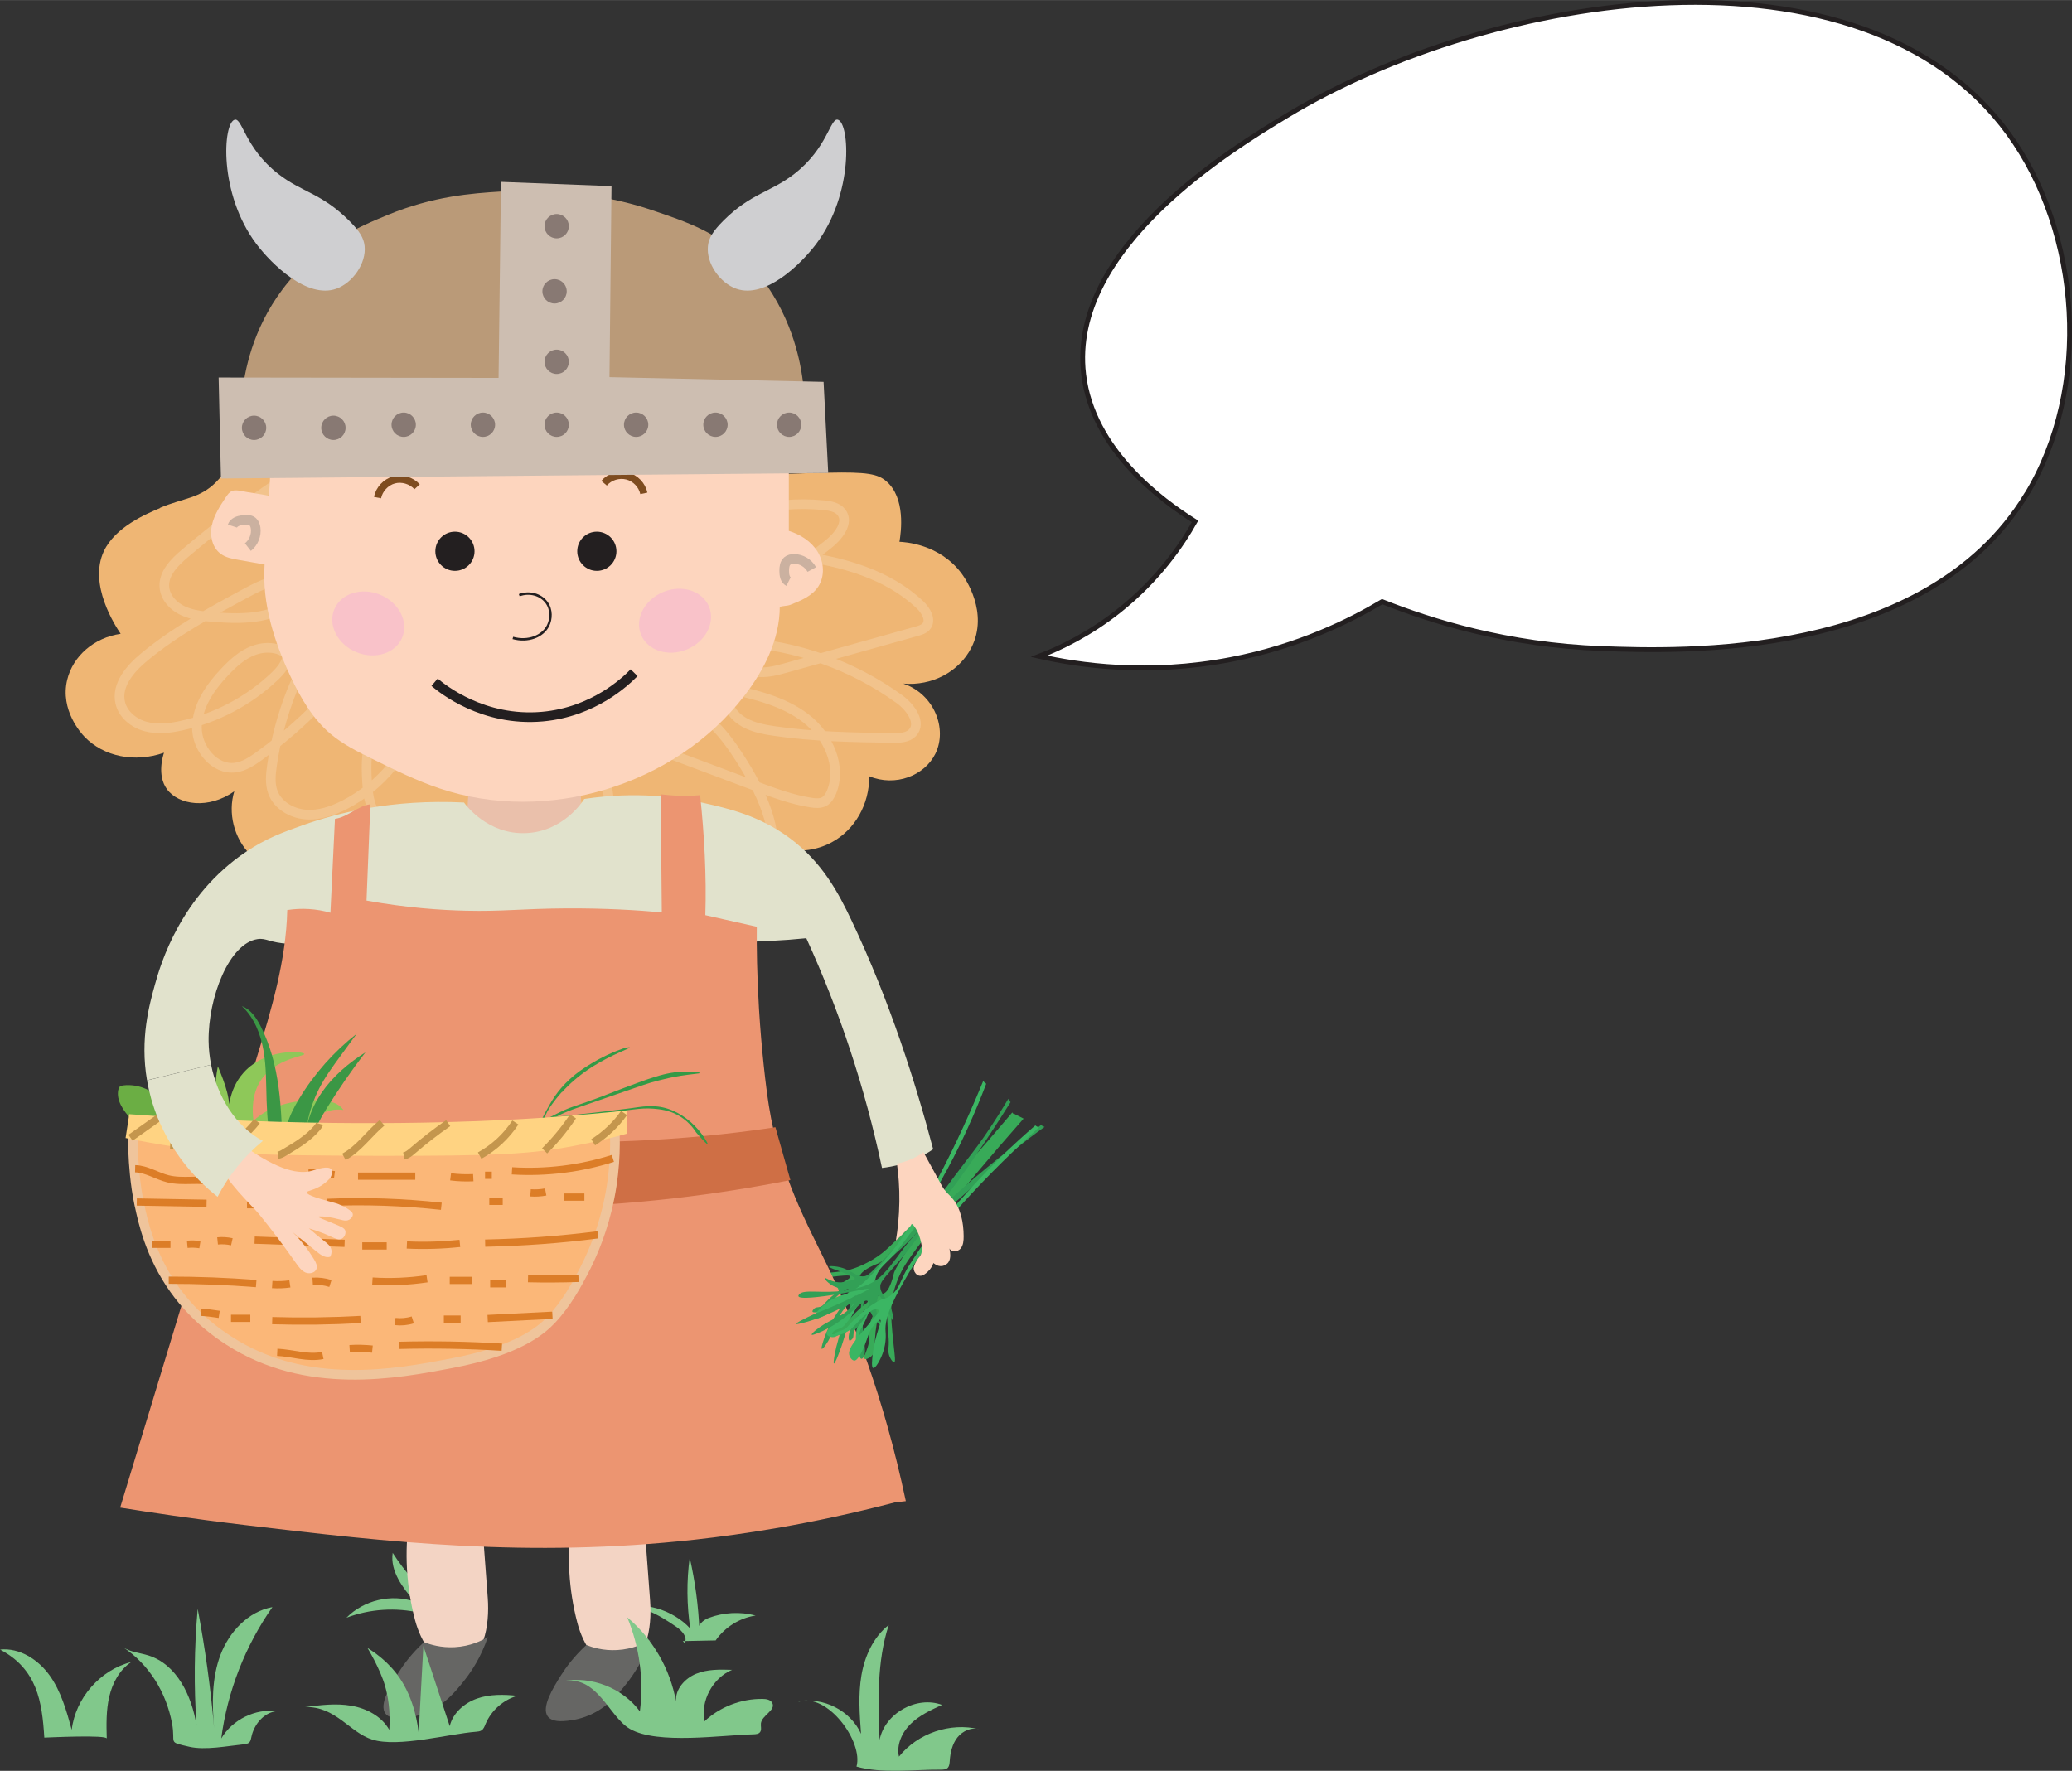<?xml version="1.0" encoding="UTF-8"?><svg id="Layer_2" xmlns="http://www.w3.org/2000/svg" width="75.72mm" height="64.72mm" viewBox="0 0 214.65 183.46"><rect x="0" y="0" width="214.65" height="183.46" fill="#333333" stroke="none"/><defs><style>.cls-1,.cls-2,.cls-3,.cls-4,.cls-5,.cls-6,.cls-7,.cls-8{fill:none;}.cls-1,.cls-9,.cls-10,.cls-11,.cls-12,.cls-13,.cls-14,.cls-15,.cls-16,.cls-17,.cls-18,.cls-19,.cls-20,.cls-21,.cls-22,.cls-23,.cls-24,.cls-25,.cls-26,.cls-27,.cls-28,.cls-29,.cls-30,.cls-31,.cls-32{stroke-width:0px;}.cls-33{fill:#fff;stroke-width:.5px;}.cls-33,.cls-2,.cls-3,.cls-4,.cls-34,.cls-5,.cls-6,.cls-7,.cls-8{stroke-miterlimit:10;}.cls-33,.cls-5,.cls-8{stroke:#231f20;}.cls-2{stroke:#7e4c1f;}.cls-2,.cls-3,.cls-4{stroke-width:.75px;}.cls-3{stroke:#c4964d;}.cls-4{stroke:#dc7d27;}.cls-34{fill:#fbb778;stroke:#efc49b;}.cls-6{stroke:#f2c38c;}.cls-7{stroke:#cbb1a0;}.cls-9{fill:#f9c2c9;}.cls-10{fill:#81c88b;}.cls-11{fill:#887973;}.cls-12{fill:#3b9745;}.cls-13{fill:#38aa58;}.cls-14{fill:#3bb663;}.cls-15{fill:#349a46;}.cls-16{fill:#231f20;}.cls-17{fill:#cfcfd1;}.cls-18{fill:#e1e2cc;}.cls-19{fill:#cf6f45;}.cls-20{fill:#cdbeb1;}.cls-21{fill:#8ec859;}.cls-22{fill:#666664;}.cls-23{fill:#32a056;}.cls-24{fill:#ba9a78;}.cls-25{fill:#6bae44;}.cls-26{fill:#ec9571;}.cls-27{fill:#fdd5bf;}.cls-28{fill:#fdd5be;}.cls-29{fill:#ffd382;}.cls-30{fill:#efb674;}.cls-31{fill:#f3d4c4;}.cls-32{fill:#eac0ab;}.cls-8{stroke-width:.25px;}</style></defs><g id="Layer_1-2"><path class="cls-10" d="m43.55,167.1c-2.53-.59-5.23-.42-7.66.5,1.78-1.82,4.65-2.5,7.06-1.67-1.24-1.45-2.55-3.16-2.27-5.05,1.24,1.93,2.77,3.67,4.54,5.14-.77-1.02.03-2.78,1.31-2.85.1,1.44.2,2.88.3,4.31-1.13-.53-2.57-.34-3.52.47-.23-.19-.34-.5-.28-.79"/><path class="cls-10" d="m70.92,170.21c.35-.6-.29-1.28-.86-1.67-1.8-1.24-3.93-2.52-6.05-1.96,2.63-.72,5.64.14,7.5,2.14-.37-2.43-.39-4.92-.06-7.35.57,2.5.91,5.05,1.01,7.61-.3-.56.37-1.14.96-1.36,1.54-.58,3.27-.67,4.86-.25-1.65.25-3.18,1.2-4.14,2.58-1.14.02-2.27.05-3.41.07"/><path class="cls-1" d="m29.09,167.25c.07,1.61-.01,3.22-.23,4.81"/><path class="cls-13" d="m99.05,123.29c1.68-1.92,1.73-2.19,3.31-3.9,1.29-1.4,2.42-2.48,3.19-3.18-.23-.32-.45-.64-.68-.96-6.81,8.06-12.11,13.51-13.51,14.59-1.76,1.36-3.48,1.74-3.48,1.74-.17.04-.3.06-.55.1-.79.13-1.65.22-3.92.31-.99.04-1.55.05-1.56.2,0,.14.43.31.46.32.53.21.98.08,1.09.05.86-.24,1.76-.17,2.64-.27,1.28-.15,2.01-.23,2.05-.05.04.19-.67.56-.92.69-.73.38-1.58.67-2.71.89-.92.18-1.48.2-1.75.77-.08.16-.16.43-.09.55.13.2.63-.24,1.37-.56,1.09-.47,1.2-.03,2.17-.48.82-.38,1.46-1.02,1.66-.76.04.06.09.19.09.31.02.22-.07.39-.12.47-.43.79-.6.99-.6.99-.69.79-1.04,1.18-1.12,1.33-.38.69-.54,1.58-.41,1.68.06.05.18-.08.21-.11.21-.22.18-.54.28-.86.1-.31.26-.46.48-.69.11-.12,1.36-1.47,2.03-2.98.28-.64.24-.79.31-1.05,0,0,.06-.18.16-.36.35-.62,1.76-1.14,1.76-1.14.35-.11.99-.67,2.27-1.75,2.87-2.43,5.73-5.69,5.9-5.88Z"/><path class="cls-30" d="m16.59,52.63c-1.46.62-4.65,1.96-5.83,4.47-1.62,3.45,1.18,7.73,1.74,8.56-2.76.4-4.95,2.31-5.54,4.77-.76,3.14,1.48,5.57,1.79,5.89,1.99,2.08,5.23,2.72,8.24,1.66-.1.3-.75,2.32.3,3.77,1.21,1.67,4.33,2.11,6.98.23-.68,2.25-.03,4.85,1.63,6.52s4.26,2.34,6.51,1.67c.67-.2,1.31-.5,2-.66,1.2-.27,2.45-.05,3.67.16,7.86,1.34,15.83,2.1,23.8,2.26,5.68.12,11.37-.07,17.06.07,1.83.04,4.22.3,4.56-.58.47-1.21-3.21-3.78-6.63-5.88,2.46,2.65,6.3,3.32,9.26,1.74,2.44-1.3,3.94-3.96,3.92-6.86,2.72,1.12,5.74-.06,6.86-2.35,1.26-2.59-.14-6.17-3.33-7.25,2.98.26,5.78-1.23,7.05-3.72,1.85-3.64-.68-7.23-.98-7.64-2.29-3.13-5.98-3.31-6.47-3.33.17-1.01.66-4.55-1.37-6.28-.87-.75-1.98-.97-6.03-.88-3.55.08-5.33.11-7.19.41-7.57,1.2-15.77-1.44-33.93-1.53-5.7-.03-11.4.11-17.09.51-1.05.07-2.6-.11-3.58.28-.83.33-1.2.9-1.6,1.3-1.7,1.72-3.38,1.64-5.81,2.67Z"/><path class="cls-6" d="m28.9,49.94c-3.39,2.28-6.64,4.75-9.75,7.4-1.07.91-2.22,2.06-2.12,3.46.07,1.1.93,2.02,1.93,2.48s2.12.56,3.22.65c3.11.25,6.82.23,8.6-2.33.18-.26.34-.59.22-.89-.1-.25-.37-.38-.63-.46-1.6-.5-3.28.33-4.76,1.12-3.71,2-7.44,4.02-10.68,6.71-1.45,1.2-2.91,2.91-2.47,4.74.29,1.21,1.4,2.11,2.61,2.44s2.49.19,3.71-.08c3.59-.77,6.97-2.55,9.64-5.08.66-.63,1.32-1.39,1.36-2.3-.95-.8-2.36-.85-3.52-.41s-2.11,1.3-2.96,2.2c-1.51,1.59-2.87,3.54-2.9,5.73s1.82,4.49,3.99,4.2c.9-.12,1.7-.65,2.44-1.18,3.28-2.36,6.25-5.14,8.82-8.25.39-.47.78-1.07.55-1.63-.12-.29-.38-.49-.66-.62-1.11-.54-2.51-.13-3.43.7s-1.46,1.99-1.92,3.14c-.97,2.46-1.65,5.04-2.02,7.66-.13.91-.22,1.87.1,2.74.5,1.34,1.92,2.17,3.34,2.3s2.83-.36,4.1-1.01c3.74-1.92,6.62-5.43,7.78-9.46-1.61-.91-3.77.13-4.68,1.74s-.9,3.56-.78,5.41c.1,1.45.33,3.05,1.47,3.95.75.6,1.75.76,2.71.88,1.69.21,3.38.34,5.08.39.57.02,1.16.02,1.68-.22.6-.28.99-.86,1.36-1.41,1.65-2.45,3.37-5.13,3.26-8.08-.67-.16-1.39-.08-2.01.22-.62.92-.5,2.19.03,3.17s1.39,1.73,2.26,2.42c2.92,2.32,6.08,4.33,9.43,5.97.23-2.53-.11-4.91-.48-7.42-.21-1.45-1-3.26-2.46-3.11-.65,2.33-1.25,4.99.04,7.03.82,1.3,2.24,2.06,3.6,2.77,2.6,1.36,5.21,2.72,7.81,4.08,1.11.58,2.25,1.17,3.49,1.38s2.62-.02,3.51-.9c.62-.61.94-1.45,1.12-2.29.86-3.98-1.13-7.99-3.33-11.42-1.69-2.63-3.94-5.4-7.06-5.64-.28-.02-.6-.01-.82.17-.29.23-.32.65-.33,1.02-.02.75-.04,1.49-.05,2.24-.01.42-.01.87.21,1.22.24.38.7.57,1.13.73,2.84,1.07,5.69,2.13,8.53,3.2,1.9.71,3.81,1.43,5.82,1.74.45.07.94.11,1.34-.1.37-.2.6-.59.77-.98,1.12-2.69-.37-5.9-2.68-7.67s-5.25-2.45-8.1-3.08c-.38,1.19.31,2.52,1.33,3.25s2.29.98,3.53,1.16c4.06.6,8.18.66,12.28.72.72.01,1.53-.02,2.03-.54.96-1.03-.2-2.64-1.34-3.47-4.85-3.52-10.73-5.61-16.72-5.93-.72,1.01.12,2.52,1.29,2.94s2.45.08,3.64-.25c4.53-1.27,9.06-2.54,13.59-3.81.35-.1.71-.21.95-.48.58-.67-.02-1.69-.67-2.29-3.31-3.12-7.93-4.41-12.43-5.03-1.98-.27-4.1-.41-5.86.52s-2.89,3.32-1.82,5.01c1.51.23,2.91-.76,4.11-1.69,2.16-1.66,4.31-3.33,6.47-4.99,1.08-.84,2.27-2.3,1.42-3.38-.41-.52-1.13-.65-1.8-.72-2.73-.27-5.51-.03-8.15.7-1.06.29-2.31,1.01-2.13,2.09.11.68.81,1.13,1.5,1.18s1.35-.19,1.98-.45c.95-.39,1.99-.91,2.27-1.9s-.93-2.19-1.71-1.53"/><path class="cls-31" d="m66.84,158.99c.17,2.29.34,4.58.51,6.87.21,2.81-.38,6.62-3.18,6.86-2.28.2-3.76-2.35-4.35-4.56-.91-3.44-1.12-7.06-.6-10.58,2.25-.09,4.79-.06,7.04.13.35.03.74.08.99.33s-.05.86-.4.94Z"/><path class="cls-22" d="m60.74,170.43c-1.26,1.16-2.1,2.3-2.66,3.19-.76,1.22-2.05,3.28-1.32,4.22.18.23.58.53,1.6.47.56-.03,1.35-.12,2.25-.44,2.16-.77,3.38-2.3,4.32-3.48.72-.91,1.72-2.39,2.43-4.49-.58.35-1.79.96-3.43,1.05-1.44.08-2.57-.28-3.18-.52Z"/><path class="cls-31" d="m50.02,158.69c.17,2.29.34,4.58.51,6.87.21,2.81-.38,6.62-3.18,6.86-2.28.2-3.76-2.35-4.35-4.56-.91-3.44-1.12-7.06-.6-10.58,2.25-.09,4.79-.06,7.04.13.35.03.74.08.99.33s-.05.86-.4.94Z"/><path class="cls-22" d="m43.92,170.13c-1.26,1.16-2.1,2.3-2.66,3.19-.76,1.22-2.05,3.28-1.32,4.22.18.23.58.53,1.6.47.56-.03,1.35-.12,2.25-.44,2.16-.77,3.38-2.3,4.32-3.48.72-.91,1.72-2.39,2.43-4.49-.58.35-1.79.96-3.43,1.05-1.44.08-2.57-.28-3.18-.52Z"/><path class="cls-32" d="m60.13,87.6c.01-1.83.03-3.66.04-5.49-3.75-.67-7.79-1.4-11.54-2.07-.12,2.27-.24,4.55-.36,6.82,4.52.55,7.33.19,11.86.74Z"/><path class="cls-18" d="m21.87,110.31c-.16-.82-.25-1.64-.26-2.45-.05-4.58,2.15-10.15,5.08-10.57.94-.13,1.18.37,3.24.49,1.91.11,3.3-.24,4.13-.42,1.74-.37,2.26-.24,8.29-.37,6.73-.14,6.64-.31,10.24-.34,9.04-.08,11.21.96,20.31,1,3.84.01,6.94-.16,8.8-.29.61-.05,1.22-.1,1.83-.16,3.48,7.61,6.11,15.61,7.84,23.8,1.2-.14,2.73-.48,4.3-1.33.36-.19.7-.4,1-.61-1.79-6.8-4.5-15.38-8.46-23.71-1.38-2.91-3.03-6.01-6.38-8.51-3.16-2.35-6.38-3.08-8.96-3.66-2.61-.59-6.92-1.22-12.34-.41-.17.27-2.17,3.37-6.02,3.54-3.99.18-6.29-2.95-6.44-3.17-7.46-.37-13.1,1.08-16.64,2.33-2.11.75-3.86,1.38-5.93,2.77-6.77,4.53-8.87,11.66-9.43,13.69-.6,2.16-1.58,5.67-.84,9.99"/><path class="cls-26" d="m34.7,84.83c-.16,3.24-.32,6.48-.47,9.73-1.45-.42-2.99-.51-4.47-.28-.12,5.23-1.64,10.29-3.15,15.25-4.72,15.55-9.44,31.1-14.16,46.66,2.87.46,7.39,1.15,12.94,1.81,14.89,1.78,29.31,3.42,46.6,1.51,4.88-.54,12.05-1.59,20.69-3.85.39-.05.77-.09,1.16-.14-2.33-11-5.51-18.92-8.04-24.21-2.17-4.53-4.99-9.44-6.15-16.77-.32-2.02-.76-5.8-1.02-9.99-.21-3.49-.25-6.42-.23-8.54-1.78-.4-3.55-.8-5.33-1.2.13-4.08-.11-8.37-.54-12.43-.84.07-1.77.09-2.77.03-.45-.03-.89-.07-1.31-.12.02,2.03.04,4.95.06,6.98.01,1.27.04,3.98.05,5.25-2.43-.22-5.88-.44-10.03-.41-4.52.03-6.4.33-10.27.24-2.57-.06-6.09-.29-10.29-1.05.13-3.33.27-6.66.4-9.98-1.33.17-2.33,1.33-3.66,1.51Z"/><path class="cls-19" d="m55.45,125.09c10.12-.17,19.03-1.36,26.43-2.83-.52-1.83-1.04-3.66-1.55-5.48-3.01.46-7.57,1.04-13.18,1.34-4.12.22-7.25.2-9.39.17-12.52-.13-28.65-.76-33.09-.94-.71,1.53-1.43,3.05-2.14,4.58,8.78,1.85,19.96,3.37,32.93,3.16Z"/><path class="cls-28" d="m81.72,47.05c0,2.64,0,5.31,0,7.95,1.2.37,2.33,1.09,2.99,2.17s.75,2.52.07,3.58c-.64.99-1.81,1.48-2.91,1.91-.33.13-.76.09-1.09.22-.01,3.38-1.63,6.57-3.7,9.24-7.17,9.27-20.43,13.29-31.54,9.56-2.38-.8-4.65-1.91-6.91-3.03-1.53-.75-3.08-1.52-4.39-2.62-1.85-1.57-3.1-3.73-4.13-5.92-1.72-3.67-2.97-7.58-2.7-11.63-.9-.16-1.81-.32-2.71-.48-.65-.11-1.32-.24-1.84-.63-.88-.64-1.14-1.88-.91-2.95s.84-2,1.44-2.9c.18-.27.37-.55.67-.66.28-.11.59-.05.89,0,.95.19,1.96.3,2.91.5.16-1.91.2-3.84.1-5.76,15.83.06,31.85-.12,47.68-.06,2.07,0,4.4.3,6.09,1.5Z"/><path class="cls-5" d="m45.02,70.68c.79.67,5.04,4.11,11.18,3.56,5.32-.48,8.63-3.67,9.49-4.55"/><path class="cls-8" d="m53.79,61.66c1.06-.39,2.21-.07,2.81.73.58.76.51,1.76.18,2.42-.55,1.12-2.07,1.72-3.65,1.28"/><circle class="cls-16" cx="47.13" cy="57.11" r="2.03"/><circle class="cls-16" cx="61.83" cy="57.11" r="2.03"/><ellipse class="cls-9" cx="69.93" cy="64.3" rx="3.81" ry="3.22" transform="translate(-19.27 31.63) rotate(-22.48)"/><ellipse class="cls-9" cx="38.15" cy="64.59" rx="3.22" ry="3.81" transform="translate(-36.12 75.14) rotate(-67.52)"/><path class="cls-7" d="m24.08,54.5c.13-.4.61-.56,1.02-.62.37-.06.79-.08,1.07.16.19.16.27.41.31.65.11.74-.21,1.53-.8,1.99"/><path class="cls-7" d="m81.69,60.25c-.38-.19-.45-.69-.45-1.11,0-.37.04-.79.33-1.03.19-.16.44-.21.69-.21.75,0,1.48.44,1.84,1.1"/><path class="cls-2" d="m39.11,51.55c.17-.86.86-1.6,1.7-1.83s1.81.06,2.4.71"/><path class="cls-2" d="m62.58,50.06c.57-.67,1.53-.97,2.39-.75s1.55.95,1.73,1.8"/><path class="cls-24" d="m83.34,43.07c.04-1.17,0-2.81-.34-4.71-.28-1.55-1.32-6.93-5.63-11.27-3-3.02-6.14-4.08-9.97-5.37-1.3-.44-7.3-2.39-15.51-1.88-3.02.19-7,.47-11.74,2.43-2.93,1.21-7.41,3.07-10.91,7.74-3.1,4.14-3.92,8.48-4.17,10.95,7.66.19,15.73.12,23.39.32,11.65.29,23.35.14,34.88,1.79Z"/><path class="cls-20" d="m22.65,39.1c.08,3.49.16,6.98.24,10.47,20.97-.19,41.94-.38,62.91-.57-.16-3.15-.32-6.29-.48-9.44-7.39-.16-14.79-.33-22.18-.49.07-6.6.14-13.19.21-19.79l-11.45-.44c-.08,6.77-.17,13.54-.25,20.31-9.66-.01-19.33-.03-28.99-.04Z"/><circle class="cls-11" cx="57.67" cy="23.43" r="1.26"/><circle class="cls-11" cx="57.45" cy="30.18" r="1.26"/><circle class="cls-11" cx="57.67" cy="37.48" r="1.26"/><circle class="cls-11" cx="57.67" cy="44" r="1.26"/><circle class="cls-11" cx="50.03" cy="44" r="1.26"/><circle class="cls-11" cx="41.82" cy="44" r="1.26"/><circle class="cls-11" cx="81.75" cy="44" r="1.26"/><circle class="cls-11" cx="74.12" cy="44" r="1.26"/><circle class="cls-11" cx="65.9" cy="44" r="1.26"/><circle class="cls-11" cx="34.54" cy="44.32" r="1.26"/><circle class="cls-11" cx="26.32" cy="44.32" r="1.26"/><path class="cls-17" d="m34.84,29.91c-3.02,1.07-6.68-2.53-8.26-4.61-3.97-5.25-3.48-12.57-2.27-12.9.8-.22,1.05,2.93,4.52,5.62,2.46,1.91,4.48,1.99,7.33,4.83,1.1,1.1,1.52,1.8,1.61,2.62.2,1.83-1.26,3.84-2.93,4.44Z"/><path class="cls-17" d="m76.27,29.91c3.02,1.07,6.68-2.53,8.26-4.61,3.97-5.25,3.48-12.57,2.27-12.9-.8-.22-1.05,2.93-4.52,5.62-2.46,1.91-4.48,1.99-7.33,4.83-1.1,1.1-1.52,1.8-1.61,2.62-.2,1.83,1.26,3.84,2.93,4.44Z"/><path class="cls-23" d="m98.96,121.76c1.8-2.41,2-2.56,3.05-4.09,1.07-1.55,1.89-2.9,2.45-3.84,0,.01,0,.03.01.04.05.15.14.24.22.31-5.78,9.21-9.32,13.36-11.59,15.4h0c-1.21,1.06-2.23,1.95-2.78,2.8-.8,1.23-.9,2.77-.95,3.61-.14,2.29.57,4.2.02,4.71-.03.03-.11.1-.18.07-.12-.04-.32-.36-.22-2.77.12-2.79.48-4.46.33-4.52-.03-.01-.1.02-.73,1.75-.42,1.16-.63,1.74-.91,2.63-.28.88-.38,1.31-.69,2.13-.16.42-.5,1.32-.6,1.27-.1-.05.09-1.07.26-1.77.65-2.63,1.57-4.25,1.41-4.41-.09-.09-.45.33-.55.45-.66.79-.77,1.5-1.43,2.88-.34.7-.85,1.42-.95,1.33-.11-.09.27-1.14.31-1.25.34-.94.73-1.59.91-1.89,1-1.63,1.94-2.55,1.79-2.87-.03-.08-.14-.14-.22-.16-.16-.05-.3.04-.37.09-.67.45-.85.64-.85.64-.71.79-1.07,1.18-1.19,1.27-.59.4-1.28.48-1.34.31-.03-.08.09-.22.12-.25.2-.24.44-.16.7-.25.24-.08.34-.24.6-.52.82-.89,1.42-1.04,1.38-1.3-.04-.23-.52-.12-1.15-.67-.19-.16-.41-.4-.38-.48.04-.11.55.35,1.37.43.49.05.88-.06,1.38-.2.36-.1.37-.14.37-.16.04-.35-2.69-1.05-2.67-1.26.01-.09.54-.03.56-.03,1.59.17,2.05,1,2.88,1.04.61.03.86-.36,2.73-2.3,1.46-1.5,1.38-1.22,2.48-2.38,1.44-1.51,1.63-2.06,4.42-5.8Z"/><path class="cls-14" d="m97.99,121.42c1.15-2.14,1.94-3.83,2.27-4.57.8-1.75,1.43-3.32,1.91-4.58-.01,0-.02-.01-.04-.02-.12-.06-.21-.17-.27-.27-3.69,9.02-7.4,15.2-9.54,17.76-1.66,1.98-3.33,3.99-4.96,4.41-.15.04-1.01.25-1.91.97-.66.53-1.3,1.31-1.19,1.51.1.19.88-.19,1.31-.4,1.91-.94,2.99-2.18,3.14-1.98.09.11-.18.59-.25.72-.49.88-1.02,1.05-1.96,1.96-.95.92-.88,1.2-.86,1.28.09.27.53.31.56.32.53.05.95-.4,1.69-1.61.96-1.58,1.57-2.99,1.84-2.83.06.04.13.17.16.27.07.21.02.39,0,.49-.23.88-.34,1.12-.34,1.12-.48.95-.72,1.42-.76,1.59-.2.77-.14,1.68,0,1.74.07.03.15-.13.17-.17.15-.27.05-.57.07-.91.02-.33.14-.51.3-.79.08-.14.96-1.79,1.24-3.44.17-.96-.05-.86.12-1.5.29-1.12.95-1.41,2.03-2.63.13-.14.5-.64,1.26-1.65,1.4-1.86,2.37-3.76,4-6.8Z"/><path class="cls-13" d="m98.94,122.81c1.65-1.94,1.91-2.03,3.37-3.84,1.19-1.48,2.1-2.76,2.68-3.61.35.18.7.35,1.05.53-6.99,7.91-11.61,13.94-12.47,15.49-1.09,1.94-1.22,3.7-1.22,3.7-.01.18-.02.31-.02.56-.02.8.02,1.67.27,3.92.11.98.18,1.54.03,1.58-.13.03-.37-.38-.38-.41-.28-.49-.22-.96-.21-1.07.11-.89-.09-1.77-.11-2.66-.04-1.29-.06-2.03-.25-2.04-.19-.01-.45.74-.55,1.01-.27.78-.43,1.66-.49,2.81-.04.94.02,1.49-.51,1.84-.15.1-.4.23-.53.17-.22-.1.14-.66.35-1.43.31-1.15-.15-1.19.16-2.22.25-.87.8-1.59.51-1.75-.06-.04-.2-.06-.32-.05-.22.02-.37.13-.45.19-.72.54-.89.74-.89.74-.68.8-1.02,1.2-1.15,1.3-.63.48-1.48.76-1.6.65-.06-.05.06-.19.08-.22.19-.24.5-.26.81-.41.3-.14.41-.33.61-.57.1-.13,1.26-1.56,2.66-2.44.59-.37.75-.35,1-.46,0,0,.17-.08.34-.21.56-.43.87-1.91.87-1.91.06-.37.52-1.08,1.41-2.5,1.99-3.2,4.79-6.5,4.96-6.69Z"/><path class="cls-23" d="m100.81,122.92c2.24-2,2.38-2.22,3.8-3.4,1.45-1.2,2.72-2.14,3.61-2.78-.01,0-.03,0-.04-.01-.15-.04-.26-.12-.32-.19-8.67,6.57-12.5,10.46-14.33,12.89h0c-.95,1.3-1.74,2.39-2.54,3.02-1.15.91-2.68,1.14-3.51,1.26-2.27.34-4.23-.2-4.7.4-.03.04-.09.11-.06.19.05.12.38.29,2.78-.03,2.77-.37,4.4-.87,4.47-.72.01.03-.01.1-1.68.88-1.12.52-1.68.78-2.54,1.14-.85.35-1.27.49-2.06.88-.4.2-1.27.62-1.22.71.06.09,1.06-.18,1.74-.41,2.56-.88,4.09-1.94,4.27-1.79.1.08-.29.47-.4.58-.73.73-1.43.9-2.74,1.68-.66.4-1.33.97-1.25,1.06.1.1,1.11-.37,1.21-.42.91-.43,1.52-.87,1.8-1.07,1.54-1.14,2.37-2.16,2.71-2.04.08.03.15.13.18.2.06.16-.02.31-.06.38-.39.71-.56.9-.56.9-.72.78-1.08,1.17-1.16,1.3-.34.62-.36,1.32-.19,1.36.08.02.21-.11.24-.14.22-.22.12-.45.19-.72.06-.24.21-.36.47-.64.82-.89.91-1.51,1.17-1.49.24.02.17.51.77,1.09.18.17.44.38.51.34.1-.05-.4-.52-.55-1.32-.09-.48-.02-.88.07-1.39.07-.36.11-.38.13-.39.35-.07,1.28,2.59,1.49,2.55.09-.02-.01-.54-.02-.56-.31-1.57-1.18-1.96-1.29-2.78-.08-.61.29-.89,2.05-2.92,1.37-1.58,1.09-1.48,2.15-2.67,1.38-1.57,1.91-1.8,5.39-4.91Z"/><path class="cls-14" d="m100.08,123.65c1.62-1.81,2.94-3.13,3.52-3.7,1.37-1.35,2.63-2.47,3.66-3.36,0,0,.02.02.03.03.1.09.24.14.35.17-7.22,6.55-11.77,12.13-13.45,15.02-1.3,2.24-2.61,4.49-2.45,6.16.01.16.11,1.03-.26,2.13-.27.8-.78,1.67-1.01,1.63-.22-.03-.12-.89-.07-1.37.23-2.11,1.03-3.55.79-3.63-.14-.04-.49.37-.59.48-.66.76-.64,1.31-1.17,2.51-.54,1.2-.83,1.24-.91,1.24-.28,0-.48-.39-.49-.42-.23-.48.05-1.03.94-2.13,1.16-1.45,2.27-2.5,2.03-2.7-.06-.05-.21-.07-.31-.06-.22,0-.38.12-.46.17-.75.51-.93.7-.93.7-.73.77-1.09,1.16-1.24,1.26-.66.45-1.53.7-1.64.59-.05-.05.07-.19.1-.22.21-.23.52-.24.83-.37.31-.13.43-.31.65-.55.11-.12,1.35-1.51,2.81-2.34.84-.48.83-.24,1.37-.62.95-.66,1-1.37,1.78-2.81.09-.17.43-.69,1.12-1.75,1.27-1.95,2.73-3.51,5.02-6.08Z"/><path class="cls-27" d="m92.81,128.53c.19-1.15.34-2.5.36-4.02.02-1.49-.09-2.82-.25-3.96,1-.2,1.92-.58,2.75-1.18.59,1.07,1.17,2.15,1.76,3.22.12.22.24.43.38.63.24.33.56.6.83.91.91,1.07,1.18,2.54,1.19,3.95,0,.45-.03.94-.33,1.29-.3.34-.95.38-1.14-.03.11.56.18,1.25-.27,1.6-.21.17-.43.21-.49.22-.48.07-.84-.26-.9-.31-.1.27-.27.61-.59.9-.24.22-.54.49-.89.41-.28-.06-.48-.33-.54-.57-.09-.34.09-.64.29-1,.21-.36.31-.37.42-.6.19-.4.12-.8.04-1.22-.22-1.15-.84-2-.98-1.95-.03.01-.03.06-.13.2-.05.06-.09.1-.12.14-.16.17-.25.26-.44.44-.19.18-.17.18-.4.41-.13.13-.32.31-.56.52Z"/><path class="cls-15" d="m58.21,113.16c.74-.82,1.76-1.76,3.21-2.68,2.01-1.26,3.85-1.85,3.81-1.97-.02-.05-.39.03-.7.12-.9.32-2.18.85-3.58,1.74-.55.35-1.19.76-1.93,1.44-1.33,1.22-1.93,2.33-2.57,3.51-.48.89-.62,1.34-.46,1.49.12.11.4.02.58-.05.5-.17.8-.49.84-.53.58-.59,2.11-.48,3.73-.6,1.65-.12,1.52-.35,4.48-.69.77-.09,1.34-.14,2.09-.08.66.06,1.53.14,2.48.65,1,.54,1.61,1.31,1.94,1.83.93,1.06,1.15,1.24,1.18,1.21.07-.06-.51-1.08-1.38-1.95-.29-.29-1.26-1.24-2.7-1.72-1.54-.51-2.87-.2-3.87-.07-2.57.33-5.15.63-7.74.89.78-.43,1.58-.72,2.41-1.01,1.28-.44,1.6-.56,3.91-1.35,2.65-.9,3.04-1.09,4.32-1.41.67-.17,1.33-.33,2.26-.48,1.2-.19,1.99-.22,1.99-.29,0-.08-.84-.16-1.68-.14-1.3.04-2.3.33-3.15.6-.45.14-.77.25-1.24.42-3.17,1.16-3.67,1.43-5.65,2.12-1.38.49-1.56.51-2.29.83-1.28.57-1.83,1.01-1.98.85-.24-.24.75-1.66,1.68-2.7Z"/><path class="cls-21" d="m22.54,116c-.33-1.82-.33-3.71.03-5.53.73,1.76,1.48,3.65,1.1,5.51-.04-.64-.09-3.02,1.58-4.87,2.31-2.56,6.2-2.2,6.27-1.92.06.26-2.98.45-4.49,2.72-.95,1.43-.91,3.12-.77,4.2,1.71-1.59,4.16-2.14,6.49-2.14,1.04,0,2.23.16,2.82,1.02-1.31-.21-2.71.39-3.45,1.48-3.21.19-6.4-.02-9.59-.48Z"/><path class="cls-25" d="m15.95,118.48c-.83-.86-1.66-1.71-2.44-2.61-.73-.83-1.47-1.85-1.26-2.94.03-.14.07-.28.18-.37.09-.07.21-.09.33-.11,1.63-.2,3.34.57,4.26,1.92.22-.7.71-1.34,1.4-1.59s1.56,0,1.9.65c.16.31.18.67.3,1s.38.65.73.65c.33,0,.59-.29.92-.36.63-.12,1.07.62,1.22,1.25.16.68.24,1.38.22,2.08-2.6,1.67-5.34,2.92-7.76.42Z"/><path class="cls-12" d="m29.9,119.25c-.12.04-.24.08-.35.14-.41-1.92.42-3.88,1.44-5.56,1.56-2.58,3.59-4.87,5.96-6.73-.55.76-1.11,1.51-1.66,2.27-.81,1.11-1.63,2.22-2.25,3.45-.97,1.89-1.45,4.02-1.41,6.14-.16-2.05.55-4.11,1.72-5.8s2.78-3.04,4.51-4.14c-1.44,1.87-2.78,3.81-4.02,5.81-.81,1.32-1.6,2.74-1.63,4.28.01-.74-3.45.86-3.64.86-.1,0-.21-.01-.29-.07-.09-.08-.12-.21-.14-.33-.28-1.83-.46-3.68-.52-5.53-.06-1.74-.02-3.49-.32-5.2s-.97-3.42-2.24-4.6c.9.32,1.48,1.18,1.92,2.03,2.05,3.98,2.2,8.64,2.28,13.12"/><path class="cls-34" d="m14.45,124.85c.35,1.66,1.1,5.2,3.63,8.74,2.15,3,4.6,4.63,5.62,5.29,8.04,5.23,17.43,3.44,23.12,2.35,6.89-1.31,9.28-3.45,10.27-4.48,1.62-1.7,2.76-3.86,3.35-4.99.63-1.2,1.71-3.47,2.45-6.51.81-3.34.9-6.3.77-8.56-7.35.86-15.56,1.45-24.51,1.5-9.28.06-17.78-.47-25.35-1.3-.02.68-.04,1.59.01,2.68.03.76.15,3,.63,5.27Z"/><path class="cls-29" d="m13.39,115.43c-.13.82-.25,1.65-.38,2.47,1.34.27,3.26.64,5.59.98,4.3.62,7.78.83,20.19.86,12.84.03,16.25-.18,20.71-1.03,2.28-.43,4.15-.9,5.41-1.25,0-.8.02-1.61.03-2.41-2.07.21-5.26.52-9.18.78-2.61.17-13.9.89-29.77.3-3.08-.11-7.4-.31-12.6-.7Z"/><path class="cls-3" d="m13.52,117.87l3.31-2.34"/><path class="cls-3" d="m17.63,118.66c.27.01.51-.17.72-.34.86-.72,1.64-1.52,2.34-2.39"/><path class="cls-3" d="m22.26,119.38c.3.06.59-.08.86-.23,1.34-.76,2.54-1.78,3.5-2.99"/><path class="cls-3" d="m28.78,119.68c.25-.02.47-.15.68-.28,1.21-.72,2.44-1.45,3.36-2.52.12-.14.23-.28.28-.45"/><path class="cls-3" d="m35.63,119.85c1.56-.84,2.59-2.4,3.95-3.53"/><path class="cls-3" d="m41.83,119.76c.35-.06.64-.31.91-.54,1.18-1.02,2.41-1.97,3.69-2.86"/><path class="cls-3" d="m49.69,119.72c1.49-.82,2.77-2.01,3.7-3.43"/><path class="cls-3" d="m56.42,119.23c1.1-1.09,2.08-2.28,2.94-3.57"/><path class="cls-3" d="m61.45,118.34c1.25-.79,2.35-1.83,3.2-3.03"/><path class="cls-4" d="m14,121.08c1.2.03,2.26.77,3.42,1.05,1.55.38,3.22-.06,4.78.32"/><path class="cls-4" d="m25.5,121.93h2.7"/><path class="cls-4" d="m31.95,121.48c.9.03,1.8.1,2.7.22"/><path class="cls-4" d="m37.09,121.85h5.93"/><path class="cls-4" d="m46.68,121.92c.78.1,1.57.13,2.35.09"/><path class="cls-4" d="m50.25,121.76h.7"/><path class="cls-4" d="m53.04,121.3c3.52.22,7.09-.22,10.45-1.29"/><path class="cls-4" d="m14.17,124.53l7.23.13"/><path class="cls-4" d="m25.59,124.81h1.13"/><path class="cls-4" d="m29.16,124.81h1.66"/><path class="cls-4" d="m33.87,124.57c3.95-.17,7.92-.03,11.85.4"/><path class="cls-4" d="m50.69,124.46h1.39"/><path class="cls-4" d="m54.96,123.58c.52.04,1.05.01,1.57-.09"/><path class="cls-4" d="m58.45,124.02h2.09"/><path class="cls-4" d="m15.74,128.91h1.92"/><path class="cls-4" d="m19.4,128.91c.44-.04.88-.03,1.31.04"/><path class="cls-4" d="m22.54,128.56c.49-.05.99-.02,1.48.09"/><path class="cls-4" d="m26.38,128.48c3.11.11,6.21.22,9.32.33"/><path class="cls-4" d="m37.53,129.08h2.53"/><path class="cls-4" d="m42.15,128.98c1.83.09,3.67.03,5.49-.16"/><path class="cls-4" d="m50.26,128.79c3.9-.08,7.8-.36,11.68-.86"/><path class="cls-4" d="m17.48,132.63c3.02,0,6.05.11,9.06.35"/><path class="cls-4" d="m28.2,133.08c.61.04,1.23.02,1.83-.07"/><path class="cls-4" d="m32.39,132.74c.62-.04,1.25.04,1.84.23"/><path class="cls-4" d="m38.58,132.72c1.89.12,3.79.04,5.66-.24"/><path class="cls-4" d="m46.59,132.65h2.35"/><path class="cls-4" d="m50.78,133h1.66"/><path class="cls-4" d="m54.7,132.47c1.74.04,3.49.03,5.23-.03"/><path class="cls-4" d="m20.8,135.95c.64.04,1.28.12,1.91.22"/><path class="cls-4" d="m23.93,136.58h2"/><path class="cls-4" d="m28.2,136.82c3.05.09,6.11.05,9.15-.12"/><path class="cls-4" d="m40.93,136.91c.61.07,1.24.02,1.83-.17"/><path class="cls-4" d="m45.98,136.66h1.74"/><path class="cls-4" d="m50.52,136.6c2.24-.11,4.47-.22,6.71-.34"/><path class="cls-4" d="m28.72,140.1c1.58.08,3.16.65,4.72.33"/><path class="cls-4" d="m36.22,139.72c.78-.05,1.57-.03,2.36.05"/><path class="cls-4" d="m41.36,139.38c3.54-.09,7.09-.03,10.63.19"/><path class="cls-27" d="m30.68,130.88c.26.37.54.76.96.95.42.18,1.01.05,1.15-.38.1-.32-.06-.66-.24-.95-.63-1.05-1.39-2.02-2.26-2.87.85.69,1.7,1.38,2.55,2.07.4.32.89.66,1.37.5.08-.16.18-.43.12-.72-.08-.42-.41-.65-.83-.98-.35-.27-.86-.68-1.49-1.24,1.09.33,1.88.66,2.42.92.29.13.66.32.97.16.28-.14.46-.54.37-.84-.08-.27-.43-.42-1.14-.71-1.38-.56-1.67-.67-1.65-.73.02-.08.78-.04,1.55.12.87.18,1.25.4,1.65.18.18-.11.38-.31.37-.54,0-.16-.12-.33-.57-.61-.71-.44-1.24-.57-1.24-.57-1.55-.42-2.95-.8-2.94-1.1,0-.21.71-.19,1.59-.78.39-.26.67-.55.84-.74.14-.29.26-.66.1-.87-.32-.44-1.6.02-1.97.13-1.26.38-3.4.12-7.22-2.67-.62.84-1.24,1.69-1.86,2.53-.45.62,2.98,3.94,3.53,4.61,1.35,1.66,2.64,3.38,3.87,5.13Z"/><path class="cls-18" d="m15.23,111.93c.11.62.25,1.25.43,1.9,1.6,5.66,5.38,8.97,6.88,10.16,1.15-2.22,2.75-4.2,4.69-5.79-2.85-1.52-4.71-4.63-5.36-7.89"/><path class="cls-10" d="m0,170.9c2.02-.22,3.97,1.04,5.15,2.69s1.74,3.66,2.28,5.62c.39-3.29,2.96-6.21,6.17-7.02-1.21.8-1.95,2.17-2.28,3.59s-.3,2.89-.26,4.34c0-.4-5.92-.12-6.47-.1-.23-3.76-.75-7.1-4.58-9.12Z"/><path class="cls-10" d="m31.61,176.85c1.59-.2,3.21-.41,4.79-.13,1.58.27,3.15,1.1,3.93,2.5.14-2.01-.16-3.56-.44-4.55-.5-1.77-1.82-3.94-1.82-3.94h0c1.22.76,2.72,1.95,3.77,3.82,1.41,2.5,1.52,5.18,1.53,4.95.17-2.99.33-5.98.49-8.98.91,2.77,1.82,5.54,2.73,8.31.32-1.36,1.52-2.4,2.84-2.86,1.32-.46,2.77-.43,4.16-.28-1.46.42-2.7,1.52-3.29,2.92-.1.25-.2.53-.43.67-.16.1-.35.11-.53.13-2.87.22-8.08,1.67-10.79.81-2.34-.74-3.77-3.46-6.96-3.37Z"/><path class="cls-10" d="m12.74,170.65c.77.52,1.75.58,2.64.86,2.95.93,4.5,4.2,4.98,7.26-.28-4.02-.24-8.07.12-12.09.77,4.07,1.34,8.19,1.7,12.32-.22-2.54-.24-5.17.66-7.55s2.87-4.5,5.38-4.95c-2.82,4.02-4.66,8.74-5.3,13.61,1.15-1.95,3.52-3.12,5.77-2.83-1.35.12-2.38,1.37-2.65,2.69-.04.19-.07.39-.2.53-.15.17-.4.2-.62.22-1.67.17-3.96.63-5.61.25-2.33-.54-1.38-.27-1.79-2.44-.6-3.18-2.36-6.08-5.08-7.88Z"/><path class="cls-10" d="m82.71,176.3c2.57-.53,5.42.93,6.49,3.33-.15-2.02-.3-4.06.04-6.06s1.24-3.97,2.83-5.22c-1.24,3.81-1.1,7.91-.95,11.91.54-2.76,3.84-4.61,6.47-3.63-1.15.53-2.32,1.07-3.23,1.95s-1.51,2.18-1.23,3.41c1.93-2.42,5.32-3.58,8.33-2.83-.83-.25-1.75.18-2.28.85s-.73,1.56-.79,2.42c-.02.27-.04.57-.24.75-.18.15-.43.16-.67.16-2.77-.02-6.18.43-8.75-.32.73-2.55-3.01-7.73-6.04-6.72Z"/><path class="cls-10" d="m58.27,174.18c2.97-.58,6.22.69,8.02,3.12.42-3.29-.04-6.68-1.31-9.74,2.63,2.2,4.45,5.34,5.05,8.71-.09-1.26.91-2.38,2.08-2.86s2.47-.45,3.73-.41c-2.01.85-3.27,3.19-2.87,5.34,1.61-1.51,3.82-2.36,6.03-2.33.39,0,.84.08,1.01.43.37.76-1.06,1.25-1.18,2.09-.04.31.1.67-.09.92-.15.2-.43.22-.68.23-3.23.07-9.94,1.09-12.8-.56-2.21-1.28-3.35-5.64-7-4.94Z"/><path class="cls-33" d="m209.92,51.25c-10.47,17.18-35.99,16.23-43.96,15.94-9.82-.36-17.7-2.84-22.77-4.86-3.37,2.01-8.7,4.66-15.7,6-8.58,1.65-15.71.6-19.85-.34,2.22-.85,5.23-2.29,8.31-4.74,4.1-3.26,6.52-6.87,7.85-9.23-3.44-2.16-10.61-7.39-11.54-15.24-1.56-13.12,15.51-23.45,21.02-26.78,21.3-12.89,59.69-18.94,74.8,1.85,7.5,10.32,8.6,26.32,1.85,37.4Z"/></g></svg>